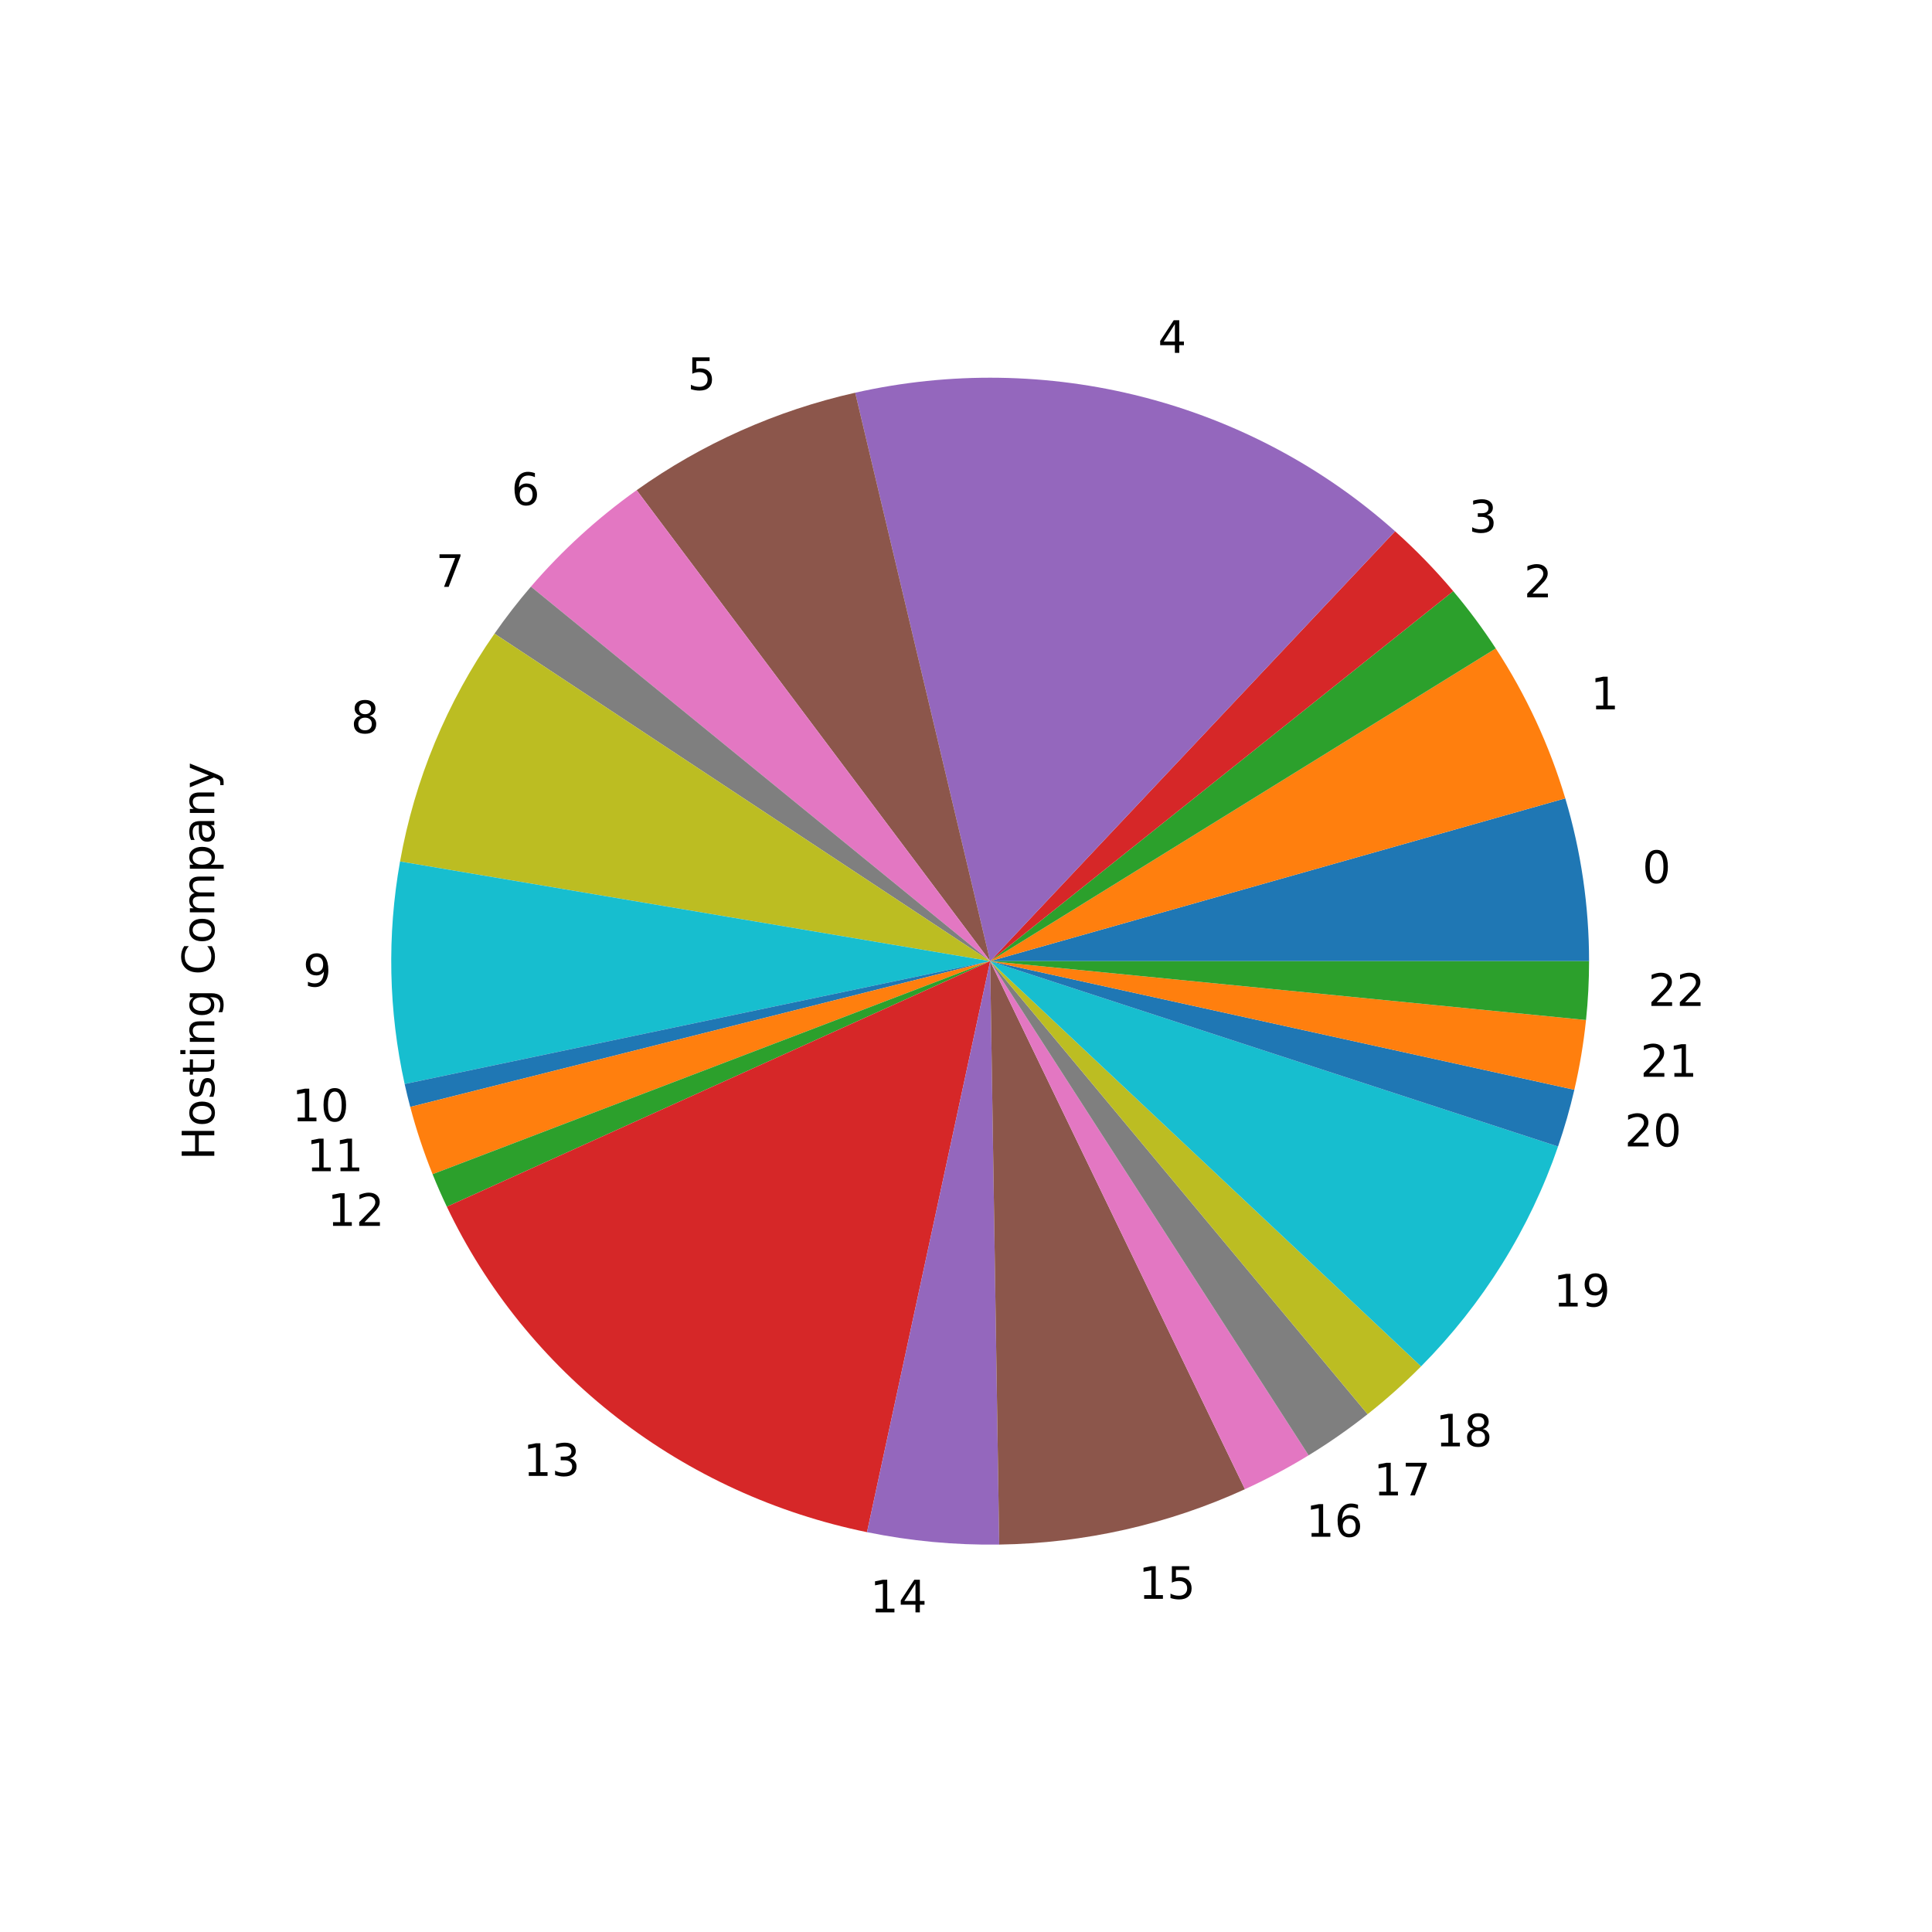 <?xml version="1.0" encoding="utf-8" standalone="no"?>
<!DOCTYPE svg PUBLIC "-//W3C//DTD SVG 1.1//EN"
  "http://www.w3.org/Graphics/SVG/1.1/DTD/svg11.dtd">
<!-- Created with matplotlib (http://matplotlib.org/) -->
<svg height="432pt" version="1.1" viewBox="0 0 432 432" width="432pt" xmlns="http://www.w3.org/2000/svg" xmlns:xlink="http://www.w3.org/1999/xlink">
 <defs>
  <style type="text/css">
*{stroke-linecap:butt;stroke-linejoin:round;}
  </style>
 </defs>
 <g id="figure_1">
  <g id="patch_1">
   <path d="M 0 432 
L 432 432 
L 432 0 
L 0 0 
z
" style="fill:#ffffff;"/>
  </g>
  <g id="axes_1">
   <g id="patch_2">
    <path d="M 355.32 214.92 
C 355.32 208.767 354.873 202.622 353.983 196.531 
C 353.093 190.44 351.761 184.417 349.999 178.509 
L 221.4 214.92 
L 355.32 214.92 
z
" style="fill:#1f77b4;"/>
   </g>
   <g id="patch_3">
    <path d="M 349.999 178.509 
C 348.236 172.601 346.047 166.821 343.447 161.214 
C 340.847 155.607 337.843 150.186 334.458 144.992 
L 221.4 214.92 
L 349.999 178.509 
z
" style="fill:#ff7f0e;"/>
   </g>
   <g id="patch_4">
    <path d="M 334.458 144.992 
C 333.008 142.766 331.488 140.584 329.902 138.449 
C 328.316 136.313 326.664 134.225 324.948 132.186 
L 221.4 214.92 
L 334.458 144.992 
z
" style="fill:#2ca02c;"/>
   </g>
   <g id="patch_5">
    <path d="M 324.948 132.186 
C 322.946 129.808 320.859 127.5 318.689 125.266 
C 316.52 123.032 314.27 120.873 311.944 118.794 
L 221.4 214.92 
L 324.948 132.186 
z
" style="fill:#d62728;"/>
   </g>
   <g id="patch_6">
    <path d="M 311.944 118.794 
C 295.919 104.468 276.549 94.158 255.516 88.76 
C 234.484 83.363 212.414 83.037 191.223 87.811 
L 221.4 214.92 
L 311.944 118.794 
z
" style="fill:#9467bd;"/>
   </g>
   <g id="patch_7">
    <path d="M 191.223 87.811 
C 182.429 89.793 173.863 92.635 165.656 96.296 
C 157.449 99.956 149.642 104.415 142.356 109.605 
L 221.4 214.92 
L 191.223 87.811 
z
" style="fill:#8c564b;"/>
   </g>
   <g id="patch_8">
    <path d="M 142.356 109.605 
C 137.986 112.718 133.815 116.085 129.864 119.69 
C 125.913 123.294 122.189 127.128 118.715 131.172 
L 221.4 214.92 
L 142.356 109.605 
z
" style="fill:#e377c2;"/>
   </g>
   <g id="patch_9">
    <path d="M 118.715 131.172 
C 117.267 132.856 115.864 134.575 114.506 136.329 
C 113.147 138.082 111.835 139.869 110.569 141.686 
L 221.4 214.92 
L 118.715 131.172 
z
" style="fill:#7f7f7f;"/>
   </g>
   <g id="patch_10">
    <path d="M 110.569 141.686 
C 105.248 149.328 100.776 157.499 97.226 166.061 
C 93.676 174.623 91.07 183.528 89.45 192.626 
L 221.4 214.92 
L 110.569 141.686 
z
" style="fill:#bcbd22;"/>
   </g>
   <g id="patch_11">
    <path d="M 89.45 192.626 
C 87.985 200.856 87.334 209.204 87.507 217.556 
C 87.681 225.907 88.677 234.223 90.482 242.389 
L 221.4 214.92 
L 89.45 192.626 
z
" style="fill:#17becf;"/>
   </g>
   <g id="patch_12">
    <path d="M 90.482 242.389 
C 90.672 243.248 90.871 244.105 91.078 244.96 
C 91.286 245.815 91.502 246.667 91.728 247.518 
L 221.4 214.92 
L 90.482 242.389 
z
" style="fill:#1f77b4;"/>
   </g>
   <g id="patch_13">
    <path d="M 91.728 247.518 
C 92.404 250.071 93.159 252.602 93.993 255.11 
C 94.826 257.618 95.738 260.101 96.726 262.555 
L 221.4 214.92 
L 91.728 247.518 
z
" style="fill:#ff7f0e;"/>
   </g>
   <g id="patch_14">
    <path d="M 96.726 262.555 
C 97.22 263.782 97.733 265.001 98.264 266.213 
C 98.796 267.425 99.347 268.629 99.916 269.824 
L 221.4 214.92 
L 96.726 262.555 
z
" style="fill:#2ca02c;"/>
   </g>
   <g id="patch_15">
    <path d="M 99.916 269.824 
C 108.685 288.237 121.745 304.405 138.053 317.038 
C 154.362 329.671 173.475 338.423 193.865 342.597 
L 221.4 214.92 
L 99.916 269.824 
z
" style="fill:#d62728;"/>
   </g>
   <g id="patch_16">
    <path d="M 193.865 342.597 
C 198.721 343.59 203.629 344.321 208.568 344.784 
C 213.507 345.247 218.468 345.442 223.429 345.369 
L 221.4 214.92 
L 193.865 342.597 
z
" style="fill:#9467bd;"/>
   </g>
   <g id="patch_17">
    <path d="M 223.429 345.369 
C 232.907 345.229 242.342 344.109 251.577 342.029 
C 260.811 339.948 269.793 336.918 278.371 332.99 
L 221.4 214.92 
L 223.429 345.369 
z
" style="fill:#8c564b;"/>
   </g>
   <g id="patch_18">
    <path d="M 278.371 332.99 
C 280.82 331.868 283.233 330.675 285.608 329.411 
C 287.983 328.147 290.317 326.814 292.609 325.412 
L 221.4 214.92 
L 278.371 332.99 
z
" style="fill:#e377c2;"/>
   </g>
   <g id="patch_19">
    <path d="M 292.609 325.412 
C 294.9 324.01 297.148 322.541 299.348 321.007 
C 301.548 319.473 303.7 317.874 305.801 316.213 
L 221.4 214.92 
L 292.609 325.412 
z
" style="fill:#7f7f7f;"/>
   </g>
   <g id="patch_20">
    <path d="M 305.801 316.213 
C 307.902 314.551 309.951 312.829 311.944 311.046 
C 313.938 309.264 315.876 307.423 317.755 305.527 
L 221.4 214.92 
L 305.801 316.213 
z
" style="fill:#bcbd22;"/>
   </g>
   <g id="patch_21">
    <path d="M 317.755 305.527 
C 324.652 298.566 330.733 290.88 335.885 282.609 
C 341.037 274.339 345.229 265.535 348.384 256.362 
L 221.4 214.92 
L 317.755 305.527 
z
" style="fill:#17becf;"/>
   </g>
   <g id="patch_22">
    <path d="M 348.384 256.362 
C 349.1 254.279 349.762 252.179 350.37 250.064 
C 350.977 247.948 351.53 245.818 352.027 243.676 
L 221.4 214.92 
L 348.384 256.362 
z
" style="fill:#1f77b4;"/>
   </g>
   <g id="patch_23">
    <path d="M 352.027 243.676 
C 352.623 241.104 353.139 238.516 353.575 235.915 
C 354.01 233.313 354.364 230.699 354.637 228.077 
L 221.4 214.92 
L 352.027 243.676 
z
" style="fill:#ff7f0e;"/>
   </g>
   <g id="patch_24">
    <path d="M 354.637 228.077 
C 354.865 225.891 355.035 223.7 355.149 221.507 
C 355.263 219.313 355.32 217.117 355.32 214.92 
L 221.4 214.92 
L 354.637 228.077 
z
" style="fill:#2ca02c;"/>
   </g>
   <g id="matplotlib.axis_1"/>
   <g id="matplotlib.axis_2">
    <g id="text_1">
     <!-- Hosting Company -->
     <defs>
      <path d="M 9.812 72.906 
L 19.672 72.906 
L 19.672 43.016 
L 55.516 43.016 
L 55.516 72.906 
L 65.375 72.906 
L 65.375 0 
L 55.516 0 
L 55.516 34.719 
L 19.672 34.719 
L 19.672 0 
L 9.812 0 
z
" id="DejaVuSans-48"/>
      <path d="M 30.609 48.391 
Q 23.391 48.391 19.188 42.75 
Q 14.984 37.109 14.984 27.297 
Q 14.984 17.484 19.156 11.844 
Q 23.344 6.203 30.609 6.203 
Q 37.797 6.203 41.984 11.859 
Q 46.188 17.531 46.188 27.297 
Q 46.188 37.016 41.984 42.703 
Q 37.797 48.391 30.609 48.391 
z
M 30.609 56 
Q 42.328 56 49.016 48.375 
Q 55.719 40.766 55.719 27.297 
Q 55.719 13.875 49.016 6.219 
Q 42.328 -1.422 30.609 -1.422 
Q 18.844 -1.422 12.172 6.219 
Q 5.516 13.875 5.516 27.297 
Q 5.516 40.766 12.172 48.375 
Q 18.844 56 30.609 56 
z
" id="DejaVuSans-6f"/>
      <path d="M 44.281 53.078 
L 44.281 44.578 
Q 40.484 46.531 36.375 47.5 
Q 32.281 48.484 27.875 48.484 
Q 21.188 48.484 17.844 46.438 
Q 14.5 44.391 14.5 40.281 
Q 14.5 37.156 16.891 35.375 
Q 19.281 33.594 26.516 31.984 
L 29.594 31.297 
Q 39.156 29.25 43.188 25.516 
Q 47.219 21.781 47.219 15.094 
Q 47.219 7.469 41.188 3.016 
Q 35.156 -1.422 24.609 -1.422 
Q 20.219 -1.422 15.453 -0.562 
Q 10.688 0.297 5.422 2 
L 5.422 11.281 
Q 10.406 8.688 15.234 7.391 
Q 20.062 6.109 24.812 6.109 
Q 31.156 6.109 34.562 8.281 
Q 37.984 10.453 37.984 14.406 
Q 37.984 18.062 35.516 20.016 
Q 33.062 21.969 24.703 23.781 
L 21.578 24.516 
Q 13.234 26.266 9.516 29.906 
Q 5.812 33.547 5.812 39.891 
Q 5.812 47.609 11.281 51.797 
Q 16.75 56 26.812 56 
Q 31.781 56 36.172 55.266 
Q 40.578 54.547 44.281 53.078 
z
" id="DejaVuSans-73"/>
      <path d="M 18.312 70.219 
L 18.312 54.688 
L 36.812 54.688 
L 36.812 47.703 
L 18.312 47.703 
L 18.312 18.016 
Q 18.312 11.328 20.141 9.422 
Q 21.969 7.516 27.594 7.516 
L 36.812 7.516 
L 36.812 0 
L 27.594 0 
Q 17.188 0 13.234 3.875 
Q 9.281 7.766 9.281 18.016 
L 9.281 47.703 
L 2.688 47.703 
L 2.688 54.688 
L 9.281 54.688 
L 9.281 70.219 
z
" id="DejaVuSans-74"/>
      <path d="M 9.422 54.688 
L 18.406 54.688 
L 18.406 0 
L 9.422 0 
z
M 9.422 75.984 
L 18.406 75.984 
L 18.406 64.594 
L 9.422 64.594 
z
" id="DejaVuSans-69"/>
      <path d="M 54.891 33.016 
L 54.891 0 
L 45.906 0 
L 45.906 32.719 
Q 45.906 40.484 42.875 44.328 
Q 39.844 48.188 33.797 48.188 
Q 26.516 48.188 22.312 43.547 
Q 18.109 38.922 18.109 30.906 
L 18.109 0 
L 9.078 0 
L 9.078 54.688 
L 18.109 54.688 
L 18.109 46.188 
Q 21.344 51.125 25.703 53.562 
Q 30.078 56 35.797 56 
Q 45.219 56 50.047 50.172 
Q 54.891 44.344 54.891 33.016 
z
" id="DejaVuSans-6e"/>
      <path d="M 45.406 27.984 
Q 45.406 37.75 41.375 43.109 
Q 37.359 48.484 30.078 48.484 
Q 22.859 48.484 18.828 43.109 
Q 14.797 37.75 14.797 27.984 
Q 14.797 18.266 18.828 12.891 
Q 22.859 7.516 30.078 7.516 
Q 37.359 7.516 41.375 12.891 
Q 45.406 18.266 45.406 27.984 
z
M 54.391 6.781 
Q 54.391 -7.172 48.188 -13.984 
Q 42 -20.797 29.203 -20.797 
Q 24.469 -20.797 20.266 -20.094 
Q 16.062 -19.391 12.109 -17.922 
L 12.109 -9.188 
Q 16.062 -11.328 19.922 -12.344 
Q 23.781 -13.375 27.781 -13.375 
Q 36.625 -13.375 41.016 -8.766 
Q 45.406 -4.156 45.406 5.172 
L 45.406 9.625 
Q 42.625 4.781 38.281 2.391 
Q 33.938 0 27.875 0 
Q 17.828 0 11.672 7.656 
Q 5.516 15.328 5.516 27.984 
Q 5.516 40.672 11.672 48.328 
Q 17.828 56 27.875 56 
Q 33.938 56 38.281 53.609 
Q 42.625 51.219 45.406 46.391 
L 45.406 54.688 
L 54.391 54.688 
z
" id="DejaVuSans-67"/>
      <path id="DejaVuSans-20"/>
      <path d="M 64.406 67.281 
L 64.406 56.891 
Q 59.422 61.531 53.781 63.812 
Q 48.141 66.109 41.797 66.109 
Q 29.297 66.109 22.656 58.469 
Q 16.016 50.828 16.016 36.375 
Q 16.016 21.969 22.656 14.328 
Q 29.297 6.688 41.797 6.688 
Q 48.141 6.688 53.781 8.984 
Q 59.422 11.281 64.406 15.922 
L 64.406 5.609 
Q 59.234 2.094 53.438 0.328 
Q 47.656 -1.422 41.219 -1.422 
Q 24.656 -1.422 15.125 8.703 
Q 5.609 18.844 5.609 36.375 
Q 5.609 53.953 15.125 64.078 
Q 24.656 74.219 41.219 74.219 
Q 47.75 74.219 53.531 72.484 
Q 59.328 70.75 64.406 67.281 
z
" id="DejaVuSans-43"/>
      <path d="M 52 44.188 
Q 55.375 50.25 60.062 53.125 
Q 64.75 56 71.094 56 
Q 79.641 56 84.281 50.016 
Q 88.922 44.047 88.922 33.016 
L 88.922 0 
L 79.891 0 
L 79.891 32.719 
Q 79.891 40.578 77.094 44.375 
Q 74.312 48.188 68.609 48.188 
Q 61.625 48.188 57.562 43.547 
Q 53.516 38.922 53.516 30.906 
L 53.516 0 
L 44.484 0 
L 44.484 32.719 
Q 44.484 40.625 41.703 44.406 
Q 38.922 48.188 33.109 48.188 
Q 26.219 48.188 22.156 43.531 
Q 18.109 38.875 18.109 30.906 
L 18.109 0 
L 9.078 0 
L 9.078 54.688 
L 18.109 54.688 
L 18.109 46.188 
Q 21.188 51.219 25.484 53.609 
Q 29.781 56 35.688 56 
Q 41.656 56 45.828 52.969 
Q 50 49.953 52 44.188 
z
" id="DejaVuSans-6d"/>
      <path d="M 18.109 8.203 
L 18.109 -20.797 
L 9.078 -20.797 
L 9.078 54.688 
L 18.109 54.688 
L 18.109 46.391 
Q 20.953 51.266 25.266 53.625 
Q 29.594 56 35.594 56 
Q 45.562 56 51.781 48.094 
Q 58.016 40.188 58.016 27.297 
Q 58.016 14.406 51.781 6.484 
Q 45.562 -1.422 35.594 -1.422 
Q 29.594 -1.422 25.266 0.953 
Q 20.953 3.328 18.109 8.203 
z
M 48.688 27.297 
Q 48.688 37.203 44.609 42.844 
Q 40.531 48.484 33.406 48.484 
Q 26.266 48.484 22.188 42.844 
Q 18.109 37.203 18.109 27.297 
Q 18.109 17.391 22.188 11.75 
Q 26.266 6.109 33.406 6.109 
Q 40.531 6.109 44.609 11.75 
Q 48.688 17.391 48.688 27.297 
z
" id="DejaVuSans-70"/>
      <path d="M 34.281 27.484 
Q 23.391 27.484 19.188 25 
Q 14.984 22.516 14.984 16.5 
Q 14.984 11.719 18.141 8.906 
Q 21.297 6.109 26.703 6.109 
Q 34.188 6.109 38.703 11.406 
Q 43.219 16.703 43.219 25.484 
L 43.219 27.484 
z
M 52.203 31.203 
L 52.203 0 
L 43.219 0 
L 43.219 8.297 
Q 40.141 3.328 35.547 0.953 
Q 30.953 -1.422 24.312 -1.422 
Q 15.922 -1.422 10.953 3.297 
Q 6 8.016 6 15.922 
Q 6 25.141 12.172 29.828 
Q 18.359 34.516 30.609 34.516 
L 43.219 34.516 
L 43.219 35.406 
Q 43.219 41.609 39.141 45 
Q 35.062 48.391 27.688 48.391 
Q 23 48.391 18.547 47.266 
Q 14.109 46.141 10.016 43.891 
L 10.016 52.203 
Q 14.938 54.109 19.578 55.047 
Q 24.219 56 28.609 56 
Q 40.484 56 46.344 49.844 
Q 52.203 43.703 52.203 31.203 
z
" id="DejaVuSans-61"/>
      <path d="M 32.172 -5.078 
Q 28.375 -14.844 24.75 -17.812 
Q 21.141 -20.797 15.094 -20.797 
L 7.906 -20.797 
L 7.906 -13.281 
L 13.188 -13.281 
Q 16.891 -13.281 18.938 -11.516 
Q 21 -9.766 23.484 -3.219 
L 25.094 0.875 
L 2.984 54.688 
L 12.5 54.688 
L 29.594 11.922 
L 46.688 54.688 
L 56.203 54.688 
z
" id="DejaVuSans-79"/>
     </defs>
     <g transform="translate(47.92 259.413)rotate(-90)scale(0.1 -0.1)">
      <use xlink:href="#DejaVuSans-48"/>
      <use x="75.195" xlink:href="#DejaVuSans-6f"/>
      <use x="136.377" xlink:href="#DejaVuSans-73"/>
      <use x="188.477" xlink:href="#DejaVuSans-74"/>
      <use x="227.686" xlink:href="#DejaVuSans-69"/>
      <use x="255.469" xlink:href="#DejaVuSans-6e"/>
      <use x="318.848" xlink:href="#DejaVuSans-67"/>
      <use x="382.324" xlink:href="#DejaVuSans-20"/>
      <use x="414.111" xlink:href="#DejaVuSans-43"/>
      <use x="483.936" xlink:href="#DejaVuSans-6f"/>
      <use x="545.117" xlink:href="#DejaVuSans-6d"/>
      <use x="642.529" xlink:href="#DejaVuSans-70"/>
      <use x="706.006" xlink:href="#DejaVuSans-61"/>
      <use x="767.285" xlink:href="#DejaVuSans-6e"/>
      <use x="830.664" xlink:href="#DejaVuSans-79"/>
     </g>
    </g>
   </g>
   <g id="text_2">
    <!-- 0 -->
    <defs>
     <path d="M 31.781 66.406 
Q 24.172 66.406 20.328 58.906 
Q 16.5 51.422 16.5 36.375 
Q 16.5 21.391 20.328 13.891 
Q 24.172 6.391 31.781 6.391 
Q 39.453 6.391 43.281 13.891 
Q 47.125 21.391 47.125 36.375 
Q 47.125 51.422 43.281 58.906 
Q 39.453 66.406 31.781 66.406 
z
M 31.781 74.219 
Q 44.047 74.219 50.516 64.516 
Q 56.984 54.828 56.984 36.375 
Q 56.984 17.969 50.516 8.266 
Q 44.047 -1.422 31.781 -1.422 
Q 19.531 -1.422 13.062 8.266 
Q 6.594 17.969 6.594 36.375 
Q 6.594 54.828 13.062 64.516 
Q 19.531 74.219 31.781 74.219 
z
" id="DejaVuSans-30"/>
    </defs>
    <g transform="translate(367.241 197.451)scale(0.1 -0.1)">
     <use xlink:href="#DejaVuSans-30"/>
    </g>
   </g>
   <g id="text_3">
    <!-- 1 -->
    <defs>
     <path d="M 12.406 8.297 
L 28.516 8.297 
L 28.516 63.922 
L 10.984 60.406 
L 10.984 69.391 
L 28.422 72.906 
L 38.281 72.906 
L 38.281 8.297 
L 54.391 8.297 
L 54.391 0 
L 12.406 0 
z
" id="DejaVuSans-31"/>
    </defs>
    <g transform="translate(355.651 158.603)scale(0.1 -0.1)">
     <use xlink:href="#DejaVuSans-31"/>
    </g>
   </g>
   <g id="text_4">
    <!-- 2 -->
    <defs>
     <path d="M 19.188 8.297 
L 53.609 8.297 
L 53.609 0 
L 7.328 0 
L 7.328 8.297 
Q 12.938 14.109 22.625 23.891 
Q 32.328 33.688 34.812 36.531 
Q 39.547 41.844 41.422 45.531 
Q 43.312 49.219 43.312 52.781 
Q 43.312 58.594 39.234 62.25 
Q 35.156 65.922 28.609 65.922 
Q 23.969 65.922 18.812 64.312 
Q 13.672 62.703 7.812 59.422 
L 7.812 69.391 
Q 13.766 71.781 18.938 73 
Q 24.125 74.219 28.422 74.219 
Q 39.75 74.219 46.484 68.547 
Q 53.219 62.891 53.219 53.422 
Q 53.219 48.922 51.531 44.891 
Q 49.859 40.875 45.406 35.406 
Q 44.188 33.984 37.641 27.219 
Q 31.109 20.453 19.188 8.297 
z
" id="DejaVuSans-32"/>
    </defs>
    <g transform="translate(340.753 133.561)scale(0.1 -0.1)">
     <use xlink:href="#DejaVuSans-32"/>
    </g>
   </g>
   <g id="text_5">
    <!-- 3 -->
    <defs>
     <path d="M 40.578 39.312 
Q 47.656 37.797 51.625 33 
Q 55.609 28.219 55.609 21.188 
Q 55.609 10.406 48.188 4.484 
Q 40.766 -1.422 27.094 -1.422 
Q 22.516 -1.422 17.656 -0.516 
Q 12.797 0.391 7.625 2.203 
L 7.625 11.719 
Q 11.719 9.328 16.594 8.109 
Q 21.484 6.891 26.812 6.891 
Q 36.078 6.891 40.938 10.547 
Q 45.797 14.203 45.797 21.188 
Q 45.797 27.641 41.281 31.266 
Q 36.766 34.906 28.719 34.906 
L 20.219 34.906 
L 20.219 43.016 
L 29.109 43.016 
Q 36.375 43.016 40.234 45.922 
Q 44.094 48.828 44.094 54.297 
Q 44.094 59.906 40.109 62.906 
Q 36.141 65.922 28.719 65.922 
Q 24.656 65.922 20.016 65.031 
Q 15.375 64.156 9.812 62.312 
L 9.812 71.094 
Q 15.438 72.656 20.344 73.438 
Q 25.25 74.219 29.594 74.219 
Q 40.828 74.219 47.359 69.109 
Q 53.906 64.016 53.906 55.328 
Q 53.906 49.266 50.438 45.094 
Q 46.969 40.922 40.578 39.312 
z
" id="DejaVuSans-33"/>
    </defs>
    <g transform="translate(328.418 119.06)scale(0.1 -0.1)">
     <use xlink:href="#DejaVuSans-33"/>
    </g>
   </g>
   <g id="text_6">
    <!-- 4 -->
    <defs>
     <path d="M 37.797 64.312 
L 12.891 25.391 
L 37.797 25.391 
z
M 35.203 72.906 
L 47.609 72.906 
L 47.609 25.391 
L 58.016 25.391 
L 58.016 17.188 
L 47.609 17.188 
L 47.609 0 
L 37.797 0 
L 37.797 17.188 
L 4.891 17.188 
L 4.891 26.703 
z
" id="DejaVuSans-34"/>
    </defs>
    <g transform="translate(258.928 78.904)scale(0.1 -0.1)">
     <use xlink:href="#DejaVuSans-34"/>
    </g>
   </g>
   <g id="text_7">
    <!-- 5 -->
    <defs>
     <path d="M 10.797 72.906 
L 49.516 72.906 
L 49.516 64.594 
L 19.828 64.594 
L 19.828 46.734 
Q 21.969 47.469 24.109 47.828 
Q 26.266 48.188 28.422 48.188 
Q 40.625 48.188 47.75 41.5 
Q 54.891 34.812 54.891 23.391 
Q 54.891 11.625 47.562 5.094 
Q 40.234 -1.422 26.906 -1.422 
Q 22.312 -1.422 17.547 -0.641 
Q 12.797 0.141 7.719 1.703 
L 7.719 11.625 
Q 12.109 9.234 16.797 8.062 
Q 21.484 6.891 26.703 6.891 
Q 35.156 6.891 40.078 11.328 
Q 45.016 15.766 45.016 23.391 
Q 45.016 31 40.078 35.438 
Q 35.156 39.891 26.703 39.891 
Q 22.75 39.891 18.812 39.016 
Q 14.891 38.141 10.797 36.281 
z
" id="DejaVuSans-35"/>
    </defs>
    <g transform="translate(153.719 87.193)scale(0.1 -0.1)">
     <use xlink:href="#DejaVuSans-35"/>
    </g>
   </g>
   <g id="text_8">
    <!-- 6 -->
    <defs>
     <path d="M 33.016 40.375 
Q 26.375 40.375 22.484 35.828 
Q 18.609 31.297 18.609 23.391 
Q 18.609 15.531 22.484 10.953 
Q 26.375 6.391 33.016 6.391 
Q 39.656 6.391 43.531 10.953 
Q 47.406 15.531 47.406 23.391 
Q 47.406 31.297 43.531 35.828 
Q 39.656 40.375 33.016 40.375 
z
M 52.594 71.297 
L 52.594 62.312 
Q 48.875 64.062 45.094 64.984 
Q 41.312 65.922 37.594 65.922 
Q 27.828 65.922 22.672 59.328 
Q 17.531 52.734 16.797 39.406 
Q 19.672 43.656 24.016 45.922 
Q 28.375 48.188 33.594 48.188 
Q 44.578 48.188 50.953 41.516 
Q 57.328 34.859 57.328 23.391 
Q 57.328 12.156 50.688 5.359 
Q 44.047 -1.422 33.016 -1.422 
Q 20.359 -1.422 13.672 8.266 
Q 6.984 17.969 6.984 36.375 
Q 6.984 53.656 15.188 63.938 
Q 23.391 74.219 37.203 74.219 
Q 40.922 74.219 44.703 73.484 
Q 48.484 72.75 52.594 71.297 
z
" id="DejaVuSans-36"/>
    </defs>
    <g transform="translate(114.347 112.926)scale(0.1 -0.1)">
     <use xlink:href="#DejaVuSans-36"/>
    </g>
   </g>
   <g id="text_9">
    <!-- 7 -->
    <defs>
     <path d="M 8.203 72.906 
L 55.078 72.906 
L 55.078 68.703 
L 28.609 0 
L 18.312 0 
L 43.219 64.594 
L 8.203 64.594 
z
" id="DejaVuSans-37"/>
    </defs>
    <g transform="translate(97.454 131.229)scale(0.1 -0.1)">
     <use xlink:href="#DejaVuSans-37"/>
    </g>
   </g>
   <g id="text_10">
    <!-- 8 -->
    <defs>
     <path d="M 31.781 34.625 
Q 24.75 34.625 20.719 30.859 
Q 16.703 27.094 16.703 20.516 
Q 16.703 13.922 20.719 10.156 
Q 24.75 6.391 31.781 6.391 
Q 38.812 6.391 42.859 10.172 
Q 46.922 13.969 46.922 20.516 
Q 46.922 27.094 42.891 30.859 
Q 38.875 34.625 31.781 34.625 
z
M 21.922 38.812 
Q 15.578 40.375 12.031 44.719 
Q 8.5 49.078 8.5 55.328 
Q 8.5 64.062 14.719 69.141 
Q 20.953 74.219 31.781 74.219 
Q 42.672 74.219 48.875 69.141 
Q 55.078 64.062 55.078 55.328 
Q 55.078 49.078 51.531 44.719 
Q 48 40.375 41.703 38.812 
Q 48.828 37.156 52.797 32.312 
Q 56.781 27.484 56.781 20.516 
Q 56.781 9.906 50.312 4.234 
Q 43.844 -1.422 31.781 -1.422 
Q 19.734 -1.422 13.25 4.234 
Q 6.781 9.906 6.781 20.516 
Q 6.781 27.484 10.781 32.312 
Q 14.797 37.156 21.922 38.812 
z
M 18.312 54.391 
Q 18.312 48.734 21.844 45.562 
Q 25.391 42.391 31.781 42.391 
Q 38.141 42.391 41.719 45.562 
Q 45.312 48.734 45.312 54.391 
Q 45.312 60.062 41.719 63.234 
Q 38.141 66.406 31.781 66.406 
Q 25.391 66.406 21.844 63.234 
Q 18.312 60.062 18.312 54.391 
z
" id="DejaVuSans-38"/>
    </defs>
    <g transform="translate(78.446 163.934)scale(0.1 -0.1)">
     <use xlink:href="#DejaVuSans-38"/>
    </g>
   </g>
   <g id="text_11">
    <!-- 9 -->
    <defs>
     <path d="M 10.984 1.516 
L 10.984 10.5 
Q 14.703 8.734 18.5 7.812 
Q 22.312 6.891 25.984 6.891 
Q 35.75 6.891 40.891 13.453 
Q 46.047 20.016 46.781 33.406 
Q 43.953 29.203 39.594 26.953 
Q 35.25 24.703 29.984 24.703 
Q 19.047 24.703 12.672 31.312 
Q 6.297 37.938 6.297 49.422 
Q 6.297 60.641 12.938 67.422 
Q 19.578 74.219 30.609 74.219 
Q 43.266 74.219 49.922 64.516 
Q 56.594 54.828 56.594 36.375 
Q 56.594 19.141 48.406 8.859 
Q 40.234 -1.422 26.422 -1.422 
Q 22.703 -1.422 18.891 -0.688 
Q 15.094 0.047 10.984 1.516 
z
M 30.609 32.422 
Q 37.25 32.422 41.125 36.953 
Q 45.016 41.5 45.016 49.422 
Q 45.016 57.281 41.125 61.844 
Q 37.25 66.406 30.609 66.406 
Q 23.969 66.406 20.094 61.844 
Q 16.219 57.281 16.219 49.422 
Q 16.219 41.5 20.094 36.953 
Q 23.969 32.422 30.609 32.422 
z
" id="DejaVuSans-39"/>
    </defs>
    <g transform="translate(67.756 220.579)scale(0.1 -0.1)">
     <use xlink:href="#DejaVuSans-39"/>
    </g>
   </g>
   <g id="text_12">
    <!-- 10 -->
    <g transform="translate(65.321 250.723)scale(0.1 -0.1)">
     <use xlink:href="#DejaVuSans-31"/>
     <use x="63.623" xlink:href="#DejaVuSans-30"/>
    </g>
   </g>
   <g id="text_13">
    <!-- 11 -->
    <g transform="translate(68.527 261.889)scale(0.1 -0.1)">
     <use xlink:href="#DejaVuSans-31"/>
     <use x="63.623" xlink:href="#DejaVuSans-31"/>
    </g>
   </g>
   <g id="text_14">
    <!-- 12 -->
    <g transform="translate(73.226 274.102)scale(0.1 -0.1)">
     <use xlink:href="#DejaVuSans-31"/>
     <use x="63.623" xlink:href="#DejaVuSans-32"/>
    </g>
   </g>
   <g id="text_15">
    <!-- 13 -->
    <g transform="translate(116.994 330.009)scale(0.1 -0.1)">
     <use xlink:href="#DejaVuSans-31"/>
     <use x="63.623" xlink:href="#DejaVuSans-33"/>
    </g>
   </g>
   <g id="text_16">
    <!-- 14 -->
    <g transform="translate(194.56 360.529)scale(0.1 -0.1)">
     <use xlink:href="#DejaVuSans-31"/>
     <use x="63.623" xlink:href="#DejaVuSans-34"/>
    </g>
   </g>
   <g id="text_17">
    <!-- 15 -->
    <g transform="translate(254.594 357.499)scale(0.1 -0.1)">
     <use xlink:href="#DejaVuSans-31"/>
     <use x="63.623" xlink:href="#DejaVuSans-35"/>
    </g>
   </g>
   <g id="text_18">
    <!-- 16 -->
    <g transform="translate(292.029 343.62)scale(0.1 -0.1)">
     <use xlink:href="#DejaVuSans-31"/>
     <use x="63.623" xlink:href="#DejaVuSans-36"/>
    </g>
   </g>
   <g id="text_19">
    <!-- 17 -->
    <g transform="translate(307.143 334.375)scale(0.1 -0.1)">
     <use xlink:href="#DejaVuSans-31"/>
     <use x="63.623" xlink:href="#DejaVuSans-37"/>
    </g>
   </g>
   <g id="text_20">
    <!-- 18 -->
    <g transform="translate(320.999 323.418)scale(0.1 -0.1)">
     <use xlink:href="#DejaVuSans-31"/>
     <use x="63.623" xlink:href="#DejaVuSans-38"/>
    </g>
   </g>
   <g id="text_21">
    <!-- 19 -->
    <g transform="translate(347.333 292.137)scale(0.1 -0.1)">
     <use xlink:href="#DejaVuSans-31"/>
     <use x="63.623" xlink:href="#DejaVuSans-39"/>
    </g>
   </g>
   <g id="text_22">
    <!-- 20 -->
    <g transform="translate(363.267 256.337)scale(0.1 -0.1)">
     <use xlink:href="#DejaVuSans-32"/>
     <use x="63.623" xlink:href="#DejaVuSans-30"/>
    </g>
   </g>
   <g id="text_23">
    <!-- 21 -->
    <g transform="translate(366.792 240.773)scale(0.1 -0.1)">
     <use xlink:href="#DejaVuSans-32"/>
     <use x="63.623" xlink:href="#DejaVuSans-31"/>
    </g>
   </g>
   <g id="text_24">
    <!-- 22 -->
    <g transform="translate(368.524 224.925)scale(0.1 -0.1)">
     <use xlink:href="#DejaVuSans-32"/>
     <use x="63.623" xlink:href="#DejaVuSans-32"/>
    </g>
   </g>
   <g id="legend_1">
    <g id="patch_25">
     <path d="M 561.281 373 
L 716.6 373 
Q 718.6 373 718.6 371 
L 718.6 34.403 
Q 718.6 32.403 716.6 32.403 
L 561.281 32.403 
Q 559.281 32.403 559.281 34.403 
L 559.281 371 
Q 559.281 373 561.281 373 
z
" style="fill:#ffffff;opacity:0.8;stroke:#cccccc;stroke-linejoin:miter;"/>
    </g>
    <g id="patch_26">
     <path d="M 563.281 44.002 
L 583.281 44.002 
L 583.281 37.002 
L 563.281 37.002 
z
" style="fill:#1f77b4;"/>
    </g>
    <g id="text_25">
     <!-- ATM S.A. -->
     <defs>
      <path d="M 34.188 63.188 
L 20.797 26.906 
L 47.609 26.906 
z
M 28.609 72.906 
L 39.797 72.906 
L 67.578 0 
L 57.328 0 
L 50.688 18.703 
L 17.828 18.703 
L 11.188 0 
L 0.781 0 
z
" id="DejaVuSans-41"/>
      <path d="M -0.297 72.906 
L 61.375 72.906 
L 61.375 64.594 
L 35.5 64.594 
L 35.5 0 
L 25.594 0 
L 25.594 64.594 
L -0.297 64.594 
z
" id="DejaVuSans-54"/>
      <path d="M 9.812 72.906 
L 24.516 72.906 
L 43.109 23.297 
L 61.812 72.906 
L 76.516 72.906 
L 76.516 0 
L 66.891 0 
L 66.891 64.016 
L 48.094 14.016 
L 38.188 14.016 
L 19.391 64.016 
L 19.391 0 
L 9.812 0 
z
" id="DejaVuSans-4d"/>
      <path d="M 53.516 70.516 
L 53.516 60.891 
Q 47.906 63.578 42.922 64.891 
Q 37.938 66.219 33.297 66.219 
Q 25.25 66.219 20.875 63.094 
Q 16.5 59.969 16.5 54.203 
Q 16.5 49.359 19.406 46.891 
Q 22.312 44.438 30.422 42.922 
L 36.375 41.703 
Q 47.406 39.594 52.656 34.297 
Q 57.906 29 57.906 20.125 
Q 57.906 9.516 50.797 4.047 
Q 43.703 -1.422 29.984 -1.422 
Q 24.812 -1.422 18.969 -0.25 
Q 13.141 0.922 6.891 3.219 
L 6.891 13.375 
Q 12.891 10.016 18.656 8.297 
Q 24.422 6.594 29.984 6.594 
Q 38.422 6.594 43.016 9.906 
Q 47.609 13.234 47.609 19.391 
Q 47.609 24.75 44.312 27.781 
Q 41.016 30.812 33.5 32.328 
L 27.484 33.5 
Q 16.453 35.688 11.516 40.375 
Q 6.594 45.062 6.594 53.422 
Q 6.594 63.094 13.406 68.656 
Q 20.219 74.219 32.172 74.219 
Q 37.312 74.219 42.625 73.281 
Q 47.953 72.359 53.516 70.516 
z
" id="DejaVuSans-53"/>
      <path d="M 10.688 12.406 
L 21 12.406 
L 21 0 
L 10.688 0 
z
" id="DejaVuSans-2e"/>
     </defs>
     <g transform="translate(591.281 44.002)scale(0.1 -0.1)">
      <use xlink:href="#DejaVuSans-41"/>
      <use x="68.299" xlink:href="#DejaVuSans-54"/>
      <use x="129.383" xlink:href="#DejaVuSans-4d"/>
      <use x="215.662" xlink:href="#DejaVuSans-20"/>
      <use x="247.449" xlink:href="#DejaVuSans-53"/>
      <use x="310.926" xlink:href="#DejaVuSans-2e"/>
      <use x="342.713" xlink:href="#DejaVuSans-41"/>
      <use x="411.105" xlink:href="#DejaVuSans-2e"/>
     </g>
    </g>
    <g id="patch_27">
     <path d="M 563.281 58.68 
L 583.281 58.68 
L 583.281 51.68 
L 563.281 51.68 
z
" style="fill:#ff7f0e;"/>
    </g>
    <g id="text_26">
     <!-- Cloudflare Inc -->
     <defs>
      <path d="M 9.422 75.984 
L 18.406 75.984 
L 18.406 0 
L 9.422 0 
z
" id="DejaVuSans-6c"/>
      <path d="M 8.5 21.578 
L 8.5 54.688 
L 17.484 54.688 
L 17.484 21.922 
Q 17.484 14.156 20.5 10.266 
Q 23.531 6.391 29.594 6.391 
Q 36.859 6.391 41.078 11.031 
Q 45.312 15.672 45.312 23.688 
L 45.312 54.688 
L 54.297 54.688 
L 54.297 0 
L 45.312 0 
L 45.312 8.406 
Q 42.047 3.422 37.719 1 
Q 33.406 -1.422 27.688 -1.422 
Q 18.266 -1.422 13.375 4.438 
Q 8.5 10.297 8.5 21.578 
z
M 31.109 56 
z
" id="DejaVuSans-75"/>
      <path d="M 45.406 46.391 
L 45.406 75.984 
L 54.391 75.984 
L 54.391 0 
L 45.406 0 
L 45.406 8.203 
Q 42.578 3.328 38.25 0.953 
Q 33.938 -1.422 27.875 -1.422 
Q 17.969 -1.422 11.734 6.484 
Q 5.516 14.406 5.516 27.297 
Q 5.516 40.188 11.734 48.094 
Q 17.969 56 27.875 56 
Q 33.938 56 38.25 53.625 
Q 42.578 51.266 45.406 46.391 
z
M 14.797 27.297 
Q 14.797 17.391 18.875 11.75 
Q 22.953 6.109 30.078 6.109 
Q 37.203 6.109 41.297 11.75 
Q 45.406 17.391 45.406 27.297 
Q 45.406 37.203 41.297 42.844 
Q 37.203 48.484 30.078 48.484 
Q 22.953 48.484 18.875 42.844 
Q 14.797 37.203 14.797 27.297 
z
" id="DejaVuSans-64"/>
      <path d="M 37.109 75.984 
L 37.109 68.5 
L 28.516 68.5 
Q 23.688 68.5 21.797 66.547 
Q 19.922 64.594 19.922 59.516 
L 19.922 54.688 
L 34.719 54.688 
L 34.719 47.703 
L 19.922 47.703 
L 19.922 0 
L 10.891 0 
L 10.891 47.703 
L 2.297 47.703 
L 2.297 54.688 
L 10.891 54.688 
L 10.891 58.5 
Q 10.891 67.625 15.141 71.797 
Q 19.391 75.984 28.609 75.984 
z
" id="DejaVuSans-66"/>
      <path d="M 41.109 46.297 
Q 39.594 47.172 37.812 47.578 
Q 36.031 48 33.891 48 
Q 26.266 48 22.188 43.047 
Q 18.109 38.094 18.109 28.812 
L 18.109 0 
L 9.078 0 
L 9.078 54.688 
L 18.109 54.688 
L 18.109 46.188 
Q 20.953 51.172 25.484 53.578 
Q 30.031 56 36.531 56 
Q 37.453 56 38.578 55.875 
Q 39.703 55.766 41.062 55.516 
z
" id="DejaVuSans-72"/>
      <path d="M 56.203 29.594 
L 56.203 25.203 
L 14.891 25.203 
Q 15.484 15.922 20.484 11.062 
Q 25.484 6.203 34.422 6.203 
Q 39.594 6.203 44.453 7.469 
Q 49.312 8.734 54.109 11.281 
L 54.109 2.781 
Q 49.266 0.734 44.188 -0.344 
Q 39.109 -1.422 33.891 -1.422 
Q 20.797 -1.422 13.156 6.188 
Q 5.516 13.812 5.516 26.812 
Q 5.516 40.234 12.766 48.109 
Q 20.016 56 32.328 56 
Q 43.359 56 49.781 48.891 
Q 56.203 41.797 56.203 29.594 
z
M 47.219 32.234 
Q 47.125 39.594 43.094 43.984 
Q 39.062 48.391 32.422 48.391 
Q 24.906 48.391 20.391 44.141 
Q 15.875 39.891 15.188 32.172 
z
" id="DejaVuSans-65"/>
      <path d="M 9.812 72.906 
L 19.672 72.906 
L 19.672 0 
L 9.812 0 
z
" id="DejaVuSans-49"/>
      <path d="M 48.781 52.594 
L 48.781 44.188 
Q 44.969 46.297 41.141 47.344 
Q 37.312 48.391 33.406 48.391 
Q 24.656 48.391 19.812 42.844 
Q 14.984 37.312 14.984 27.297 
Q 14.984 17.281 19.812 11.734 
Q 24.656 6.203 33.406 6.203 
Q 37.312 6.203 41.141 7.25 
Q 44.969 8.297 48.781 10.406 
L 48.781 2.094 
Q 45.016 0.344 40.984 -0.531 
Q 36.969 -1.422 32.422 -1.422 
Q 20.062 -1.422 12.781 6.344 
Q 5.516 14.109 5.516 27.297 
Q 5.516 40.672 12.859 48.328 
Q 20.219 56 33.016 56 
Q 37.156 56 41.109 55.141 
Q 45.062 54.297 48.781 52.594 
z
" id="DejaVuSans-63"/>
     </defs>
     <g transform="translate(591.281 58.68)scale(0.1 -0.1)">
      <use xlink:href="#DejaVuSans-43"/>
      <use x="69.824" xlink:href="#DejaVuSans-6c"/>
      <use x="97.607" xlink:href="#DejaVuSans-6f"/>
      <use x="158.789" xlink:href="#DejaVuSans-75"/>
      <use x="222.168" xlink:href="#DejaVuSans-64"/>
      <use x="285.645" xlink:href="#DejaVuSans-66"/>
      <use x="320.85" xlink:href="#DejaVuSans-6c"/>
      <use x="348.633" xlink:href="#DejaVuSans-61"/>
      <use x="409.912" xlink:href="#DejaVuSans-72"/>
      <use x="450.994" xlink:href="#DejaVuSans-65"/>
      <use x="512.518" xlink:href="#DejaVuSans-20"/>
      <use x="544.305" xlink:href="#DejaVuSans-49"/>
      <use x="573.797" xlink:href="#DejaVuSans-6e"/>
      <use x="637.176" xlink:href="#DejaVuSans-63"/>
     </g>
    </g>
    <g id="patch_28">
     <path d="M 563.281 73.358 
L 583.281 73.358 
L 583.281 66.358 
L 563.281 66.358 
z
" style="fill:#2ca02c;"/>
    </g>
    <g id="text_27">
     <!-- Codero -->
     <g transform="translate(591.281 73.358)scale(0.1 -0.1)">
      <use xlink:href="#DejaVuSans-43"/>
      <use x="69.824" xlink:href="#DejaVuSans-6f"/>
      <use x="131.006" xlink:href="#DejaVuSans-64"/>
      <use x="194.482" xlink:href="#DejaVuSans-65"/>
      <use x="256.006" xlink:href="#DejaVuSans-72"/>
      <use x="297.088" xlink:href="#DejaVuSans-6f"/>
     </g>
    </g>
    <g id="patch_29">
     <path d="M 563.281 88.036 
L 583.281 88.036 
L 583.281 81.036 
L 563.281 81.036 
z
" style="fill:#d62728;"/>
    </g>
    <g id="text_28">
     <!-- CyrusOne LLC -->
     <defs>
      <path d="M 39.406 66.219 
Q 28.656 66.219 22.328 58.203 
Q 16.016 50.203 16.016 36.375 
Q 16.016 22.609 22.328 14.594 
Q 28.656 6.594 39.406 6.594 
Q 50.141 6.594 56.422 14.594 
Q 62.703 22.609 62.703 36.375 
Q 62.703 50.203 56.422 58.203 
Q 50.141 66.219 39.406 66.219 
z
M 39.406 74.219 
Q 54.734 74.219 63.906 63.938 
Q 73.094 53.656 73.094 36.375 
Q 73.094 19.141 63.906 8.859 
Q 54.734 -1.422 39.406 -1.422 
Q 24.031 -1.422 14.812 8.828 
Q 5.609 19.094 5.609 36.375 
Q 5.609 53.656 14.812 63.938 
Q 24.031 74.219 39.406 74.219 
z
" id="DejaVuSans-4f"/>
      <path d="M 9.812 72.906 
L 19.672 72.906 
L 19.672 8.297 
L 55.172 8.297 
L 55.172 0 
L 9.812 0 
z
" id="DejaVuSans-4c"/>
     </defs>
     <g transform="translate(591.281 88.036)scale(0.1 -0.1)">
      <use xlink:href="#DejaVuSans-43"/>
      <use x="69.824" xlink:href="#DejaVuSans-79"/>
      <use x="129.004" xlink:href="#DejaVuSans-72"/>
      <use x="170.117" xlink:href="#DejaVuSans-75"/>
      <use x="233.496" xlink:href="#DejaVuSans-73"/>
      <use x="285.596" xlink:href="#DejaVuSans-4f"/>
      <use x="364.307" xlink:href="#DejaVuSans-6e"/>
      <use x="427.686" xlink:href="#DejaVuSans-65"/>
      <use x="489.209" xlink:href="#DejaVuSans-20"/>
      <use x="520.996" xlink:href="#DejaVuSans-4c"/>
      <use x="576.709" xlink:href="#DejaVuSans-4c"/>
      <use x="632.422" xlink:href="#DejaVuSans-43"/>
     </g>
    </g>
    <g id="patch_30">
     <path d="M 563.281 102.714 
L 583.281 102.714 
L 583.281 95.714 
L 563.281 95.714 
z
" style="fill:#9467bd;"/>
    </g>
    <g id="text_29">
     <!-- Galaxy Backbone PLC -->
     <defs>
      <path d="M 59.516 10.406 
L 59.516 29.984 
L 43.406 29.984 
L 43.406 38.094 
L 69.281 38.094 
L 69.281 6.781 
Q 63.578 2.734 56.688 0.656 
Q 49.812 -1.422 42 -1.422 
Q 24.906 -1.422 15.25 8.562 
Q 5.609 18.562 5.609 36.375 
Q 5.609 54.25 15.25 64.234 
Q 24.906 74.219 42 74.219 
Q 49.125 74.219 55.547 72.453 
Q 61.969 70.703 67.391 67.281 
L 67.391 56.781 
Q 61.922 61.422 55.766 63.766 
Q 49.609 66.109 42.828 66.109 
Q 29.438 66.109 22.719 58.641 
Q 16.016 51.172 16.016 36.375 
Q 16.016 21.625 22.719 14.156 
Q 29.438 6.688 42.828 6.688 
Q 48.047 6.688 52.141 7.594 
Q 56.25 8.5 59.516 10.406 
z
" id="DejaVuSans-47"/>
      <path d="M 54.891 54.688 
L 35.109 28.078 
L 55.906 0 
L 45.312 0 
L 29.391 21.484 
L 13.484 0 
L 2.875 0 
L 24.125 28.609 
L 4.688 54.688 
L 15.281 54.688 
L 29.781 35.203 
L 44.281 54.688 
z
" id="DejaVuSans-78"/>
      <path d="M 19.672 34.812 
L 19.672 8.109 
L 35.5 8.109 
Q 43.453 8.109 47.281 11.406 
Q 51.125 14.703 51.125 21.484 
Q 51.125 28.328 47.281 31.562 
Q 43.453 34.812 35.5 34.812 
z
M 19.672 64.797 
L 19.672 42.828 
L 34.281 42.828 
Q 41.5 42.828 45.031 45.531 
Q 48.578 48.25 48.578 53.812 
Q 48.578 59.328 45.031 62.062 
Q 41.5 64.797 34.281 64.797 
z
M 9.812 72.906 
L 35.016 72.906 
Q 46.297 72.906 52.391 68.219 
Q 58.5 63.531 58.5 54.891 
Q 58.5 48.188 55.375 44.234 
Q 52.25 40.281 46.188 39.312 
Q 53.469 37.75 57.5 32.781 
Q 61.531 27.828 61.531 20.406 
Q 61.531 10.641 54.891 5.312 
Q 48.25 0 35.984 0 
L 9.812 0 
z
" id="DejaVuSans-42"/>
      <path d="M 9.078 75.984 
L 18.109 75.984 
L 18.109 31.109 
L 44.922 54.688 
L 56.391 54.688 
L 27.391 29.109 
L 57.625 0 
L 45.906 0 
L 18.109 26.703 
L 18.109 0 
L 9.078 0 
z
" id="DejaVuSans-6b"/>
      <path d="M 48.688 27.297 
Q 48.688 37.203 44.609 42.844 
Q 40.531 48.484 33.406 48.484 
Q 26.266 48.484 22.188 42.844 
Q 18.109 37.203 18.109 27.297 
Q 18.109 17.391 22.188 11.75 
Q 26.266 6.109 33.406 6.109 
Q 40.531 6.109 44.609 11.75 
Q 48.688 17.391 48.688 27.297 
z
M 18.109 46.391 
Q 20.953 51.266 25.266 53.625 
Q 29.594 56 35.594 56 
Q 45.562 56 51.781 48.094 
Q 58.016 40.188 58.016 27.297 
Q 58.016 14.406 51.781 6.484 
Q 45.562 -1.422 35.594 -1.422 
Q 29.594 -1.422 25.266 0.953 
Q 20.953 3.328 18.109 8.203 
L 18.109 0 
L 9.078 0 
L 9.078 75.984 
L 18.109 75.984 
z
" id="DejaVuSans-62"/>
      <path d="M 19.672 64.797 
L 19.672 37.406 
L 32.078 37.406 
Q 38.969 37.406 42.719 40.969 
Q 46.484 44.531 46.484 51.125 
Q 46.484 57.672 42.719 61.234 
Q 38.969 64.797 32.078 64.797 
z
M 9.812 72.906 
L 32.078 72.906 
Q 44.344 72.906 50.609 67.359 
Q 56.891 61.812 56.891 51.125 
Q 56.891 40.328 50.609 34.812 
Q 44.344 29.297 32.078 29.297 
L 19.672 29.297 
L 19.672 0 
L 9.812 0 
z
" id="DejaVuSans-50"/>
     </defs>
     <g transform="translate(591.281 102.714)scale(0.1 -0.1)">
      <use xlink:href="#DejaVuSans-47"/>
      <use x="77.49" xlink:href="#DejaVuSans-61"/>
      <use x="138.77" xlink:href="#DejaVuSans-6c"/>
      <use x="166.553" xlink:href="#DejaVuSans-61"/>
      <use x="227.832" xlink:href="#DejaVuSans-78"/>
      <use x="287.012" xlink:href="#DejaVuSans-79"/>
      <use x="346.191" xlink:href="#DejaVuSans-20"/>
      <use x="377.979" xlink:href="#DejaVuSans-42"/>
      <use x="446.582" xlink:href="#DejaVuSans-61"/>
      <use x="507.861" xlink:href="#DejaVuSans-63"/>
      <use x="562.842" xlink:href="#DejaVuSans-6b"/>
      <use x="620.752" xlink:href="#DejaVuSans-62"/>
      <use x="684.229" xlink:href="#DejaVuSans-6f"/>
      <use x="745.41" xlink:href="#DejaVuSans-6e"/>
      <use x="808.789" xlink:href="#DejaVuSans-65"/>
      <use x="870.312" xlink:href="#DejaVuSans-20"/>
      <use x="902.1" xlink:href="#DejaVuSans-50"/>
      <use x="962.402" xlink:href="#DejaVuSans-4c"/>
      <use x="1018.115" xlink:href="#DejaVuSans-43"/>
     </g>
    </g>
    <g id="patch_31">
     <path d="M 563.281 117.392 
L 583.281 117.392 
L 583.281 110.392 
L 563.281 110.392 
z
" style="fill:#8c564b;"/>
    </g>
    <g id="text_30">
     <!-- GoDaddy.com -->
     <defs>
      <path d="M 19.672 64.797 
L 19.672 8.109 
L 31.594 8.109 
Q 46.688 8.109 53.688 14.938 
Q 60.688 21.781 60.688 36.531 
Q 60.688 51.172 53.688 57.984 
Q 46.688 64.797 31.594 64.797 
z
M 9.812 72.906 
L 30.078 72.906 
Q 51.266 72.906 61.172 64.094 
Q 71.094 55.281 71.094 36.531 
Q 71.094 17.672 61.125 8.828 
Q 51.172 0 30.078 0 
L 9.812 0 
z
" id="DejaVuSans-44"/>
     </defs>
     <g transform="translate(591.281 117.392)scale(0.1 -0.1)">
      <use xlink:href="#DejaVuSans-47"/>
      <use x="77.49" xlink:href="#DejaVuSans-6f"/>
      <use x="138.672" xlink:href="#DejaVuSans-44"/>
      <use x="215.674" xlink:href="#DejaVuSans-61"/>
      <use x="276.953" xlink:href="#DejaVuSans-64"/>
      <use x="340.43" xlink:href="#DejaVuSans-64"/>
      <use x="403.906" xlink:href="#DejaVuSans-79"/>
      <use x="462.867" xlink:href="#DejaVuSans-2e"/>
      <use x="494.654" xlink:href="#DejaVuSans-63"/>
      <use x="549.635" xlink:href="#DejaVuSans-6f"/>
      <use x="610.816" xlink:href="#DejaVuSans-6d"/>
     </g>
    </g>
    <g id="patch_32">
     <path d="M 563.281 132.07 
L 583.281 132.07 
L 583.281 125.07 
L 563.281 125.07 
z
" style="fill:#e377c2;"/>
    </g>
    <g id="text_31">
     <!-- InMotion Hosting -->
     <g transform="translate(591.281 132.07)scale(0.1 -0.1)">
      <use xlink:href="#DejaVuSans-49"/>
      <use x="29.492" xlink:href="#DejaVuSans-6e"/>
      <use x="92.871" xlink:href="#DejaVuSans-4d"/>
      <use x="179.15" xlink:href="#DejaVuSans-6f"/>
      <use x="240.332" xlink:href="#DejaVuSans-74"/>
      <use x="279.541" xlink:href="#DejaVuSans-69"/>
      <use x="307.324" xlink:href="#DejaVuSans-6f"/>
      <use x="368.506" xlink:href="#DejaVuSans-6e"/>
      <use x="431.885" xlink:href="#DejaVuSans-20"/>
      <use x="463.672" xlink:href="#DejaVuSans-48"/>
      <use x="538.867" xlink:href="#DejaVuSans-6f"/>
      <use x="600.049" xlink:href="#DejaVuSans-73"/>
      <use x="652.148" xlink:href="#DejaVuSans-74"/>
      <use x="691.357" xlink:href="#DejaVuSans-69"/>
      <use x="719.141" xlink:href="#DejaVuSans-6e"/>
      <use x="782.52" xlink:href="#DejaVuSans-67"/>
     </g>
    </g>
    <g id="patch_33">
     <path d="M 563.281 146.748 
L 583.281 146.748 
L 583.281 139.748 
L 563.281 139.748 
z
" style="fill:#7f7f7f;"/>
    </g>
    <g id="text_32">
     <!-- Incapsula Inc -->
     <g transform="translate(591.281 146.748)scale(0.1 -0.1)">
      <use xlink:href="#DejaVuSans-49"/>
      <use x="29.492" xlink:href="#DejaVuSans-6e"/>
      <use x="92.871" xlink:href="#DejaVuSans-63"/>
      <use x="147.852" xlink:href="#DejaVuSans-61"/>
      <use x="209.131" xlink:href="#DejaVuSans-70"/>
      <use x="272.607" xlink:href="#DejaVuSans-73"/>
      <use x="324.707" xlink:href="#DejaVuSans-75"/>
      <use x="388.086" xlink:href="#DejaVuSans-6c"/>
      <use x="415.869" xlink:href="#DejaVuSans-61"/>
      <use x="477.148" xlink:href="#DejaVuSans-20"/>
      <use x="508.936" xlink:href="#DejaVuSans-49"/>
      <use x="538.428" xlink:href="#DejaVuSans-6e"/>
      <use x="601.807" xlink:href="#DejaVuSans-63"/>
     </g>
    </g>
    <g id="patch_34">
     <path d="M 563.281 161.427 
L 583.281 161.427 
L 583.281 154.427 
L 563.281 154.427 
z
" style="fill:#bcbd22;"/>
    </g>
    <g id="text_33">
     <!-- Level 3 Communications -->
     <defs>
      <path d="M 2.984 54.688 
L 12.5 54.688 
L 29.594 8.797 
L 46.688 54.688 
L 56.203 54.688 
L 35.688 0 
L 23.484 0 
z
" id="DejaVuSans-76"/>
     </defs>
     <g transform="translate(591.281 161.427)scale(0.1 -0.1)">
      <use xlink:href="#DejaVuSans-4c"/>
      <use x="55.697" xlink:href="#DejaVuSans-65"/>
      <use x="117.221" xlink:href="#DejaVuSans-76"/>
      <use x="176.4" xlink:href="#DejaVuSans-65"/>
      <use x="237.924" xlink:href="#DejaVuSans-6c"/>
      <use x="265.707" xlink:href="#DejaVuSans-20"/>
      <use x="297.494" xlink:href="#DejaVuSans-33"/>
      <use x="361.117" xlink:href="#DejaVuSans-20"/>
      <use x="392.904" xlink:href="#DejaVuSans-43"/>
      <use x="462.729" xlink:href="#DejaVuSans-6f"/>
      <use x="523.91" xlink:href="#DejaVuSans-6d"/>
      <use x="621.322" xlink:href="#DejaVuSans-6d"/>
      <use x="718.734" xlink:href="#DejaVuSans-75"/>
      <use x="782.113" xlink:href="#DejaVuSans-6e"/>
      <use x="845.492" xlink:href="#DejaVuSans-69"/>
      <use x="873.275" xlink:href="#DejaVuSans-63"/>
      <use x="928.256" xlink:href="#DejaVuSans-61"/>
      <use x="989.535" xlink:href="#DejaVuSans-74"/>
      <use x="1028.744" xlink:href="#DejaVuSans-69"/>
      <use x="1056.527" xlink:href="#DejaVuSans-6f"/>
      <use x="1117.709" xlink:href="#DejaVuSans-6e"/>
      <use x="1181.088" xlink:href="#DejaVuSans-73"/>
     </g>
    </g>
    <g id="patch_35">
     <path d="M 563.281 176.105 
L 583.281 176.105 
L 583.281 169.105 
L 563.281 169.105 
z
" style="fill:#17becf;"/>
    </g>
    <g id="text_34">
     <!-- Liquid Web -->
     <defs>
      <path d="M 14.797 27.297 
Q 14.797 17.391 18.875 11.75 
Q 22.953 6.109 30.078 6.109 
Q 37.203 6.109 41.297 11.75 
Q 45.406 17.391 45.406 27.297 
Q 45.406 37.203 41.297 42.844 
Q 37.203 48.484 30.078 48.484 
Q 22.953 48.484 18.875 42.844 
Q 14.797 37.203 14.797 27.297 
z
M 45.406 8.203 
Q 42.578 3.328 38.25 0.953 
Q 33.938 -1.422 27.875 -1.422 
Q 17.969 -1.422 11.734 6.484 
Q 5.516 14.406 5.516 27.297 
Q 5.516 40.188 11.734 48.094 
Q 17.969 56 27.875 56 
Q 33.938 56 38.25 53.625 
Q 42.578 51.266 45.406 46.391 
L 45.406 54.688 
L 54.391 54.688 
L 54.391 -20.797 
L 45.406 -20.797 
z
" id="DejaVuSans-71"/>
      <path d="M 3.328 72.906 
L 13.281 72.906 
L 28.609 11.281 
L 43.891 72.906 
L 54.984 72.906 
L 70.312 11.281 
L 85.594 72.906 
L 95.609 72.906 
L 77.297 0 
L 64.891 0 
L 49.516 63.281 
L 33.984 0 
L 21.578 0 
z
" id="DejaVuSans-57"/>
     </defs>
     <g transform="translate(591.281 176.105)scale(0.1 -0.1)">
      <use xlink:href="#DejaVuSans-4c"/>
      <use x="55.713" xlink:href="#DejaVuSans-69"/>
      <use x="83.496" xlink:href="#DejaVuSans-71"/>
      <use x="146.973" xlink:href="#DejaVuSans-75"/>
      <use x="210.352" xlink:href="#DejaVuSans-69"/>
      <use x="238.135" xlink:href="#DejaVuSans-64"/>
      <use x="301.611" xlink:href="#DejaVuSans-20"/>
      <use x="333.398" xlink:href="#DejaVuSans-57"/>
      <use x="432.197" xlink:href="#DejaVuSans-65"/>
      <use x="493.721" xlink:href="#DejaVuSans-62"/>
     </g>
    </g>
    <g id="patch_36">
     <path d="M 563.281 190.783 
L 583.281 190.783 
L 583.281 183.783 
L 563.281 183.783 
z
" style="fill:#1f77b4;"/>
    </g>
    <g id="text_35">
     <!-- NEXCESS.NET L.L.C. -->
     <defs>
      <path d="M 9.812 72.906 
L 23.094 72.906 
L 55.422 11.922 
L 55.422 72.906 
L 64.984 72.906 
L 64.984 0 
L 51.703 0 
L 19.391 60.984 
L 19.391 0 
L 9.812 0 
z
" id="DejaVuSans-4e"/>
      <path d="M 9.812 72.906 
L 55.906 72.906 
L 55.906 64.594 
L 19.672 64.594 
L 19.672 43.016 
L 54.391 43.016 
L 54.391 34.719 
L 19.672 34.719 
L 19.672 8.297 
L 56.781 8.297 
L 56.781 0 
L 9.812 0 
z
" id="DejaVuSans-45"/>
      <path d="M 6.297 72.906 
L 16.891 72.906 
L 35.016 45.797 
L 53.219 72.906 
L 63.812 72.906 
L 40.375 37.891 
L 65.375 0 
L 54.781 0 
L 34.281 31 
L 13.625 0 
L 2.984 0 
L 29 38.922 
z
" id="DejaVuSans-58"/>
     </defs>
     <g transform="translate(591.281 190.783)scale(0.1 -0.1)">
      <use xlink:href="#DejaVuSans-4e"/>
      <use x="74.805" xlink:href="#DejaVuSans-45"/>
      <use x="137.988" xlink:href="#DejaVuSans-58"/>
      <use x="206.385" xlink:href="#DejaVuSans-43"/>
      <use x="276.209" xlink:href="#DejaVuSans-45"/>
      <use x="339.393" xlink:href="#DejaVuSans-53"/>
      <use x="402.869" xlink:href="#DejaVuSans-53"/>
      <use x="466.346" xlink:href="#DejaVuSans-2e"/>
      <use x="498.133" xlink:href="#DejaVuSans-4e"/>
      <use x="572.938" xlink:href="#DejaVuSans-45"/>
      <use x="636.121" xlink:href="#DejaVuSans-54"/>
      <use x="697.205" xlink:href="#DejaVuSans-20"/>
      <use x="728.992" xlink:href="#DejaVuSans-4c"/>
      <use x="784.705" xlink:href="#DejaVuSans-2e"/>
      <use x="816.492" xlink:href="#DejaVuSans-4c"/>
      <use x="872.205" xlink:href="#DejaVuSans-2e"/>
      <use x="903.992" xlink:href="#DejaVuSans-43"/>
      <use x="973.816" xlink:href="#DejaVuSans-2e"/>
     </g>
    </g>
    <g id="patch_37">
     <path d="M 563.281 205.461 
L 583.281 205.461 
L 583.281 198.461 
L 563.281 198.461 
z
" style="fill:#ff7f0e;"/>
    </g>
    <g id="text_36">
     <!-- NIRA -->
     <defs>
      <path d="M 44.391 34.188 
Q 47.562 33.109 50.562 29.594 
Q 53.562 26.078 56.594 19.922 
L 66.609 0 
L 56 0 
L 46.688 18.703 
Q 43.062 26.031 39.672 28.422 
Q 36.281 30.812 30.422 30.812 
L 19.672 30.812 
L 19.672 0 
L 9.812 0 
L 9.812 72.906 
L 32.078 72.906 
Q 44.578 72.906 50.734 67.672 
Q 56.891 62.453 56.891 51.906 
Q 56.891 45.016 53.688 40.469 
Q 50.484 35.938 44.391 34.188 
z
M 19.672 64.797 
L 19.672 38.922 
L 32.078 38.922 
Q 39.203 38.922 42.844 42.219 
Q 46.484 45.516 46.484 51.906 
Q 46.484 58.297 42.844 61.547 
Q 39.203 64.797 32.078 64.797 
z
" id="DejaVuSans-52"/>
     </defs>
     <g transform="translate(591.281 205.461)scale(0.1 -0.1)">
      <use xlink:href="#DejaVuSans-4e"/>
      <use x="74.805" xlink:href="#DejaVuSans-49"/>
      <use x="104.297" xlink:href="#DejaVuSans-52"/>
      <use x="173.717" xlink:href="#DejaVuSans-41"/>
     </g>
    </g>
    <g id="patch_38">
     <path d="M 563.281 220.139 
L 583.281 220.139 
L 583.281 213.139 
L 563.281 213.139 
z
" style="fill:#2ca02c;"/>
    </g>
    <g id="text_37">
     <!-- Namecheap -->
     <defs>
      <path d="M 54.891 33.016 
L 54.891 0 
L 45.906 0 
L 45.906 32.719 
Q 45.906 40.484 42.875 44.328 
Q 39.844 48.188 33.797 48.188 
Q 26.516 48.188 22.312 43.547 
Q 18.109 38.922 18.109 30.906 
L 18.109 0 
L 9.078 0 
L 9.078 75.984 
L 18.109 75.984 
L 18.109 46.188 
Q 21.344 51.125 25.703 53.562 
Q 30.078 56 35.797 56 
Q 45.219 56 50.047 50.172 
Q 54.891 44.344 54.891 33.016 
z
" id="DejaVuSans-68"/>
     </defs>
     <g transform="translate(591.281 220.139)scale(0.1 -0.1)">
      <use xlink:href="#DejaVuSans-4e"/>
      <use x="74.805" xlink:href="#DejaVuSans-61"/>
      <use x="136.084" xlink:href="#DejaVuSans-6d"/>
      <use x="233.496" xlink:href="#DejaVuSans-65"/>
      <use x="295.02" xlink:href="#DejaVuSans-63"/>
      <use x="350" xlink:href="#DejaVuSans-68"/>
      <use x="413.379" xlink:href="#DejaVuSans-65"/>
      <use x="474.902" xlink:href="#DejaVuSans-61"/>
      <use x="536.182" xlink:href="#DejaVuSans-70"/>
     </g>
    </g>
    <g id="patch_39">
     <path d="M 563.281 234.817 
L 583.281 234.817 
L 583.281 227.817 
L 563.281 227.817 
z
" style="fill:#d62728;"/>
    </g>
    <g id="text_38">
     <!-- New Dream Network -->
     <defs>
      <path d="M 4.203 54.688 
L 13.188 54.688 
L 24.422 12.016 
L 35.594 54.688 
L 46.188 54.688 
L 57.422 12.016 
L 68.609 54.688 
L 77.594 54.688 
L 63.281 0 
L 52.688 0 
L 40.922 44.828 
L 29.109 0 
L 18.5 0 
z
" id="DejaVuSans-77"/>
     </defs>
     <g transform="translate(591.281 234.817)scale(0.1 -0.1)">
      <use xlink:href="#DejaVuSans-4e"/>
      <use x="74.805" xlink:href="#DejaVuSans-65"/>
      <use x="136.328" xlink:href="#DejaVuSans-77"/>
      <use x="218.115" xlink:href="#DejaVuSans-20"/>
      <use x="249.902" xlink:href="#DejaVuSans-44"/>
      <use x="326.904" xlink:href="#DejaVuSans-72"/>
      <use x="367.986" xlink:href="#DejaVuSans-65"/>
      <use x="429.51" xlink:href="#DejaVuSans-61"/>
      <use x="490.789" xlink:href="#DejaVuSans-6d"/>
      <use x="588.201" xlink:href="#DejaVuSans-20"/>
      <use x="619.988" xlink:href="#DejaVuSans-4e"/>
      <use x="694.793" xlink:href="#DejaVuSans-65"/>
      <use x="756.316" xlink:href="#DejaVuSans-74"/>
      <use x="795.525" xlink:href="#DejaVuSans-77"/>
      <use x="877.312" xlink:href="#DejaVuSans-6f"/>
      <use x="938.494" xlink:href="#DejaVuSans-72"/>
      <use x="979.607" xlink:href="#DejaVuSans-6b"/>
     </g>
    </g>
    <g id="patch_40">
     <path d="M 563.281 249.495 
L 583.281 249.495 
L 583.281 242.495 
L 563.281 242.495 
z
" style="fill:#9467bd;"/>
    </g>
    <g id="text_39">
     <!-- PDR -->
     <g transform="translate(591.281 249.495)scale(0.1 -0.1)">
      <use xlink:href="#DejaVuSans-50"/>
      <use x="60.303" xlink:href="#DejaVuSans-44"/>
      <use x="137.305" xlink:href="#DejaVuSans-52"/>
     </g>
    </g>
    <g id="patch_41">
     <path d="M 563.281 264.173 
L 583.281 264.173 
L 583.281 257.173 
L 563.281 257.173 
z
" style="fill:#8c564b;"/>
    </g>
    <g id="text_40">
     <!-- Rackspace Ltd. -->
     <g transform="translate(591.281 264.173)scale(0.1 -0.1)">
      <use xlink:href="#DejaVuSans-52"/>
      <use x="69.451" xlink:href="#DejaVuSans-61"/>
      <use x="130.73" xlink:href="#DejaVuSans-63"/>
      <use x="185.711" xlink:href="#DejaVuSans-6b"/>
      <use x="243.621" xlink:href="#DejaVuSans-73"/>
      <use x="295.721" xlink:href="#DejaVuSans-70"/>
      <use x="359.197" xlink:href="#DejaVuSans-61"/>
      <use x="420.477" xlink:href="#DejaVuSans-63"/>
      <use x="475.457" xlink:href="#DejaVuSans-65"/>
      <use x="536.98" xlink:href="#DejaVuSans-20"/>
      <use x="568.768" xlink:href="#DejaVuSans-4c"/>
      <use x="624.48" xlink:href="#DejaVuSans-74"/>
      <use x="663.689" xlink:href="#DejaVuSans-64"/>
      <use x="727.166" xlink:href="#DejaVuSans-2e"/>
     </g>
    </g>
    <g id="patch_42">
     <path d="M 563.281 278.852 
L 583.281 278.852 
L 583.281 271.852 
L 563.281 271.852 
z
" style="fill:#e377c2;"/>
    </g>
    <g id="text_41">
     <!-- ServInt -->
     <g transform="translate(591.281 278.852)scale(0.1 -0.1)">
      <use xlink:href="#DejaVuSans-53"/>
      <use x="63.477" xlink:href="#DejaVuSans-65"/>
      <use x="125" xlink:href="#DejaVuSans-72"/>
      <use x="166.113" xlink:href="#DejaVuSans-76"/>
      <use x="225.293" xlink:href="#DejaVuSans-49"/>
      <use x="254.785" xlink:href="#DejaVuSans-6e"/>
      <use x="318.164" xlink:href="#DejaVuSans-74"/>
     </g>
    </g>
    <g id="patch_43">
     <path d="M 563.281 293.53 
L 583.281 293.53 
L 583.281 286.53 
L 563.281 286.53 
z
" style="fill:#7f7f7f;"/>
    </g>
    <g id="text_42">
     <!-- SingleHop -->
     <g transform="translate(591.281 293.53)scale(0.1 -0.1)">
      <use xlink:href="#DejaVuSans-53"/>
      <use x="63.477" xlink:href="#DejaVuSans-69"/>
      <use x="91.26" xlink:href="#DejaVuSans-6e"/>
      <use x="154.639" xlink:href="#DejaVuSans-67"/>
      <use x="218.115" xlink:href="#DejaVuSans-6c"/>
      <use x="245.898" xlink:href="#DejaVuSans-65"/>
      <use x="307.422" xlink:href="#DejaVuSans-48"/>
      <use x="382.617" xlink:href="#DejaVuSans-6f"/>
      <use x="443.799" xlink:href="#DejaVuSans-70"/>
     </g>
    </g>
    <g id="patch_44">
     <path d="M 563.281 308.208 
L 583.281 308.208 
L 583.281 301.208 
L 563.281 301.208 
z
" style="fill:#bcbd22;"/>
    </g>
    <g id="text_43">
     <!-- UK-2 Limited -->
     <defs>
      <path d="M 8.688 72.906 
L 18.609 72.906 
L 18.609 28.609 
Q 18.609 16.891 22.844 11.734 
Q 27.094 6.594 36.625 6.594 
Q 46.094 6.594 50.344 11.734 
Q 54.594 16.891 54.594 28.609 
L 54.594 72.906 
L 64.5 72.906 
L 64.5 27.391 
Q 64.5 13.141 57.438 5.859 
Q 50.391 -1.422 36.625 -1.422 
Q 22.797 -1.422 15.734 5.859 
Q 8.688 13.141 8.688 27.391 
z
" id="DejaVuSans-55"/>
      <path d="M 9.812 72.906 
L 19.672 72.906 
L 19.672 42.094 
L 52.391 72.906 
L 65.094 72.906 
L 28.906 38.922 
L 67.672 0 
L 54.688 0 
L 19.672 35.109 
L 19.672 0 
L 9.812 0 
z
" id="DejaVuSans-4b"/>
      <path d="M 4.891 31.391 
L 31.203 31.391 
L 31.203 23.391 
L 4.891 23.391 
z
" id="DejaVuSans-2d"/>
     </defs>
     <g transform="translate(591.281 308.208)scale(0.1 -0.1)">
      <use xlink:href="#DejaVuSans-55"/>
      <use x="73.193" xlink:href="#DejaVuSans-4b"/>
      <use x="138.613" xlink:href="#DejaVuSans-2d"/>
      <use x="174.697" xlink:href="#DejaVuSans-32"/>
      <use x="238.32" xlink:href="#DejaVuSans-20"/>
      <use x="270.107" xlink:href="#DejaVuSans-4c"/>
      <use x="325.82" xlink:href="#DejaVuSans-69"/>
      <use x="353.604" xlink:href="#DejaVuSans-6d"/>
      <use x="451.016" xlink:href="#DejaVuSans-69"/>
      <use x="478.799" xlink:href="#DejaVuSans-74"/>
      <use x="518.008" xlink:href="#DejaVuSans-65"/>
      <use x="579.531" xlink:href="#DejaVuSans-64"/>
     </g>
    </g>
    <g id="patch_45">
     <path d="M 563.281 322.886 
L 583.281 322.886 
L 583.281 315.886 
L 563.281 315.886 
z
" style="fill:#17becf;"/>
    </g>
    <g id="text_44">
     <!-- Unified Layer -->
     <g transform="translate(591.281 322.886)scale(0.1 -0.1)">
      <use xlink:href="#DejaVuSans-55"/>
      <use x="73.193" xlink:href="#DejaVuSans-6e"/>
      <use x="136.572" xlink:href="#DejaVuSans-69"/>
      <use x="164.355" xlink:href="#DejaVuSans-66"/>
      <use x="199.561" xlink:href="#DejaVuSans-69"/>
      <use x="227.344" xlink:href="#DejaVuSans-65"/>
      <use x="288.867" xlink:href="#DejaVuSans-64"/>
      <use x="352.344" xlink:href="#DejaVuSans-20"/>
      <use x="384.131" xlink:href="#DejaVuSans-4c"/>
      <use x="439.844" xlink:href="#DejaVuSans-61"/>
      <use x="501.123" xlink:href="#DejaVuSans-79"/>
      <use x="560.303" xlink:href="#DejaVuSans-65"/>
      <use x="621.826" xlink:href="#DejaVuSans-72"/>
     </g>
    </g>
    <g id="patch_46">
     <path d="M 563.281 337.564 
L 583.281 337.564 
L 583.281 330.564 
L 563.281 330.564 
z
" style="fill:#1f77b4;"/>
    </g>
    <g id="text_45">
     <!-- Virtual Citadel Inc. -->
     <defs>
      <path d="M 28.609 0 
L 0.781 72.906 
L 11.078 72.906 
L 34.188 11.531 
L 57.328 72.906 
L 67.578 72.906 
L 39.797 0 
z
" id="DejaVuSans-56"/>
     </defs>
     <g transform="translate(591.281 337.564)scale(0.1 -0.1)">
      <use xlink:href="#DejaVuSans-56"/>
      <use x="68.377" xlink:href="#DejaVuSans-69"/>
      <use x="96.16" xlink:href="#DejaVuSans-72"/>
      <use x="137.273" xlink:href="#DejaVuSans-74"/>
      <use x="176.482" xlink:href="#DejaVuSans-75"/>
      <use x="239.861" xlink:href="#DejaVuSans-61"/>
      <use x="301.141" xlink:href="#DejaVuSans-6c"/>
      <use x="328.924" xlink:href="#DejaVuSans-20"/>
      <use x="360.711" xlink:href="#DejaVuSans-43"/>
      <use x="430.535" xlink:href="#DejaVuSans-69"/>
      <use x="458.318" xlink:href="#DejaVuSans-74"/>
      <use x="497.527" xlink:href="#DejaVuSans-61"/>
      <use x="558.807" xlink:href="#DejaVuSans-64"/>
      <use x="622.283" xlink:href="#DejaVuSans-65"/>
      <use x="683.807" xlink:href="#DejaVuSans-6c"/>
      <use x="711.59" xlink:href="#DejaVuSans-20"/>
      <use x="743.377" xlink:href="#DejaVuSans-49"/>
      <use x="772.869" xlink:href="#DejaVuSans-6e"/>
      <use x="836.248" xlink:href="#DejaVuSans-63"/>
      <use x="891.229" xlink:href="#DejaVuSans-2e"/>
     </g>
    </g>
    <g id="patch_47">
     <path d="M 563.281 352.242 
L 583.281 352.242 
L 583.281 345.242 
L 563.281 345.242 
z
" style="fill:#ff7f0e;"/>
    </g>
    <g id="text_46">
     <!-- Webb-Fontaine-AS -->
     <defs>
      <path d="M 9.812 72.906 
L 51.703 72.906 
L 51.703 64.594 
L 19.672 64.594 
L 19.672 43.109 
L 48.578 43.109 
L 48.578 34.812 
L 19.672 34.812 
L 19.672 0 
L 9.812 0 
z
" id="DejaVuSans-46"/>
     </defs>
     <g transform="translate(591.281 352.242)scale(0.1 -0.1)">
      <use xlink:href="#DejaVuSans-57"/>
      <use x="98.799" xlink:href="#DejaVuSans-65"/>
      <use x="160.322" xlink:href="#DejaVuSans-62"/>
      <use x="223.799" xlink:href="#DejaVuSans-62"/>
      <use x="287.275" xlink:href="#DejaVuSans-2d"/>
      <use x="323.359" xlink:href="#DejaVuSans-46"/>
      <use x="380.832" xlink:href="#DejaVuSans-6f"/>
      <use x="442.014" xlink:href="#DejaVuSans-6e"/>
      <use x="505.393" xlink:href="#DejaVuSans-74"/>
      <use x="544.602" xlink:href="#DejaVuSans-61"/>
      <use x="605.881" xlink:href="#DejaVuSans-69"/>
      <use x="633.664" xlink:href="#DejaVuSans-6e"/>
      <use x="697.043" xlink:href="#DejaVuSans-65"/>
      <use x="758.566" xlink:href="#DejaVuSans-2d"/>
      <use x="794.619" xlink:href="#DejaVuSans-41"/>
      <use x="863.027" xlink:href="#DejaVuSans-53"/>
     </g>
    </g>
    <g id="patch_48">
     <path d="M 563.281 366.92 
L 583.281 366.92 
L 583.281 359.92 
L 563.281 359.92 
z
" style="fill:#2ca02c;"/>
    </g>
    <g id="text_47">
     <!-- pair Networks -->
     <g transform="translate(591.281 366.92)scale(0.1 -0.1)">
      <use xlink:href="#DejaVuSans-70"/>
      <use x="63.477" xlink:href="#DejaVuSans-61"/>
      <use x="124.756" xlink:href="#DejaVuSans-69"/>
      <use x="152.539" xlink:href="#DejaVuSans-72"/>
      <use x="193.652" xlink:href="#DejaVuSans-20"/>
      <use x="225.439" xlink:href="#DejaVuSans-4e"/>
      <use x="300.244" xlink:href="#DejaVuSans-65"/>
      <use x="361.768" xlink:href="#DejaVuSans-74"/>
      <use x="400.977" xlink:href="#DejaVuSans-77"/>
      <use x="482.764" xlink:href="#DejaVuSans-6f"/>
      <use x="543.945" xlink:href="#DejaVuSans-72"/>
      <use x="585.059" xlink:href="#DejaVuSans-6b"/>
      <use x="642.969" xlink:href="#DejaVuSans-73"/>
     </g>
    </g>
   </g>
  </g>
 </g>
</svg>

